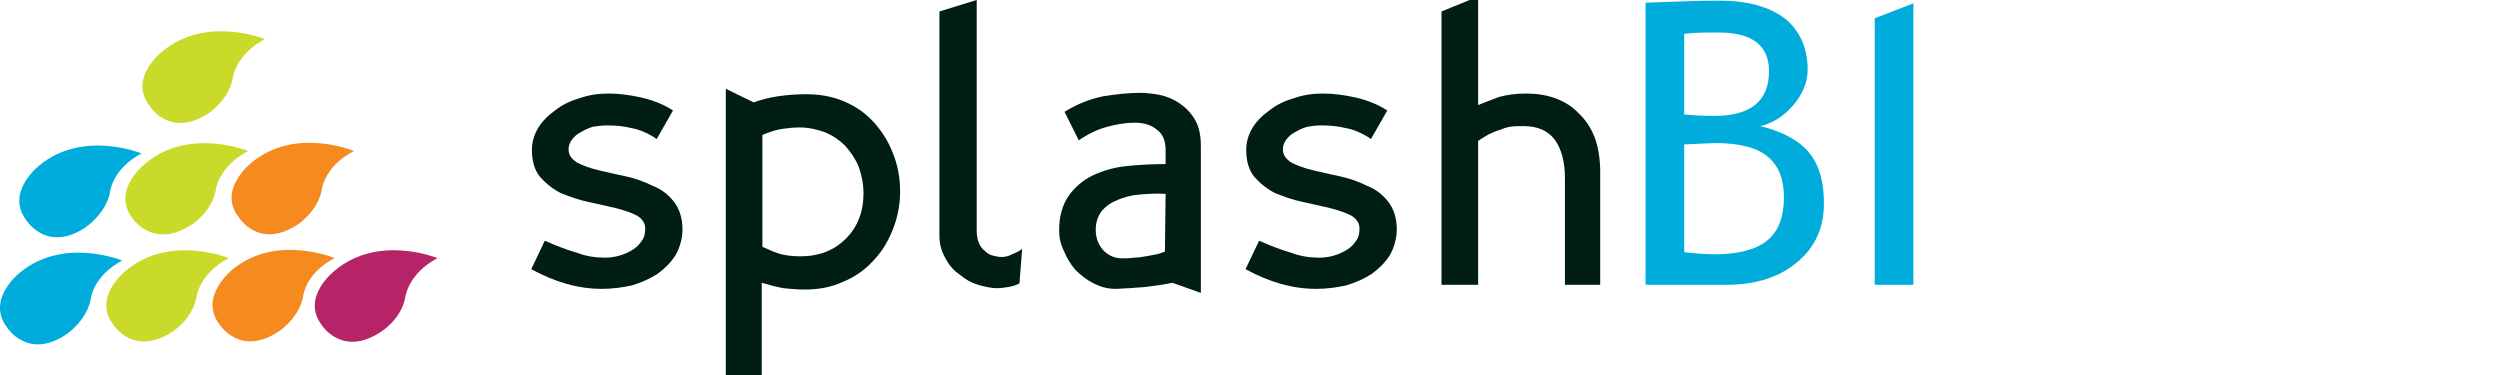 <svg width="160" height="24" viewBox="0 0 160 24" fill="none" xmlns="http://www.w3.org/2000/svg">
<g clip-path="url(#clip0_181_1706)">
<path fill-rule="evenodd" clip-rule="evenodd" d="M16.953 2.503C16.953 2.503 13.204 0.963 10.413 3.273C10.413 3.273 8.179 4.967 9.575 6.777C9.575 6.777 10.851 8.894 13.364 7.239C13.364 7.239 14.6 6.43 14.879 5.083C14.879 5.083 14.999 3.542 16.953 2.503Z" fill="#C9DA2A"/>
<path fill-rule="evenodd" clip-rule="evenodd" d="M9.057 9.818C9.057 9.818 5.308 8.278 2.516 10.588C2.516 10.588 0.323 12.283 1.679 14.092C1.679 14.092 2.995 16.21 5.468 14.554C5.468 14.554 6.704 13.746 7.023 12.398C7.023 12.398 7.103 10.858 9.057 9.818Z" fill="#00ACDC"/>
<path fill-rule="evenodd" clip-rule="evenodd" d="M15.877 9.664C15.877 9.664 12.128 8.124 9.337 10.434C9.337 10.434 7.103 12.128 8.459 13.938C8.459 13.938 9.775 16.017 12.288 14.361C12.288 14.361 13.524 13.591 13.803 12.205C13.803 12.205 13.923 10.704 15.877 9.664Z" fill="#C9DA2A"/>
<path fill-rule="evenodd" clip-rule="evenodd" d="M22.657 9.664C22.657 9.664 18.908 8.085 16.116 10.396C16.116 10.396 13.883 12.128 15.279 13.899C15.279 13.899 16.555 16.017 19.067 14.361C19.067 14.361 20.304 13.553 20.583 12.205C20.583 12.205 20.703 10.665 22.657 9.664Z" fill="#F58A1F"/>
<path fill-rule="evenodd" clip-rule="evenodd" d="M7.821 16.672C7.821 16.672 4.072 15.132 1.28 17.442C1.28 17.442 -0.914 19.137 0.442 20.946C0.442 20.946 1.759 23.064 4.231 21.408C4.231 21.408 5.468 20.6 5.787 19.252C5.787 19.252 5.866 17.712 7.821 16.672Z" fill="#00ACDC"/>
<path fill-rule="evenodd" clip-rule="evenodd" d="M14.641 16.518C14.641 16.518 10.892 14.978 8.101 17.289C8.101 17.289 5.867 18.983 7.263 20.792C7.263 20.792 8.539 22.872 11.052 21.216C11.052 21.216 12.288 20.446 12.567 19.06C12.567 19.06 12.687 17.558 14.641 16.518Z" fill="#C9DA2A"/>
<path fill-rule="evenodd" clip-rule="evenodd" d="M21.42 16.518C21.42 16.518 17.671 14.94 14.88 17.25C14.88 17.25 12.686 18.982 14.042 20.753C14.042 20.753 15.358 22.871 17.831 21.215C17.831 21.215 19.067 20.445 19.386 19.059C19.386 19.059 19.466 17.519 21.42 16.518Z" fill="#F58A1F"/>
<path fill-rule="evenodd" clip-rule="evenodd" d="M28 16.518C28 16.518 24.251 14.978 21.459 17.289C21.459 17.289 19.226 18.983 20.582 20.792C20.582 20.792 21.898 22.91 24.41 21.216C24.41 21.216 25.647 20.446 25.926 19.098C25.926 19.098 26.046 17.558 28 16.518Z" fill="#B62467"/>
<path fill-rule="evenodd" clip-rule="evenodd" d="M43.245 16.317C42.941 16.794 42.551 17.185 42.073 17.532C41.596 17.836 41.032 18.096 40.424 18.27C39.816 18.4 39.209 18.487 38.514 18.487C36.995 18.487 35.519 18.053 34 17.228L34.868 15.405C35.649 15.752 36.344 16.013 36.952 16.186C37.516 16.403 38.123 16.49 38.731 16.49C39.035 16.49 39.339 16.447 39.643 16.36C39.946 16.273 40.25 16.143 40.511 15.969C40.728 15.839 40.945 15.622 41.075 15.405C41.249 15.188 41.292 14.928 41.292 14.624C41.292 14.277 41.118 14.016 40.771 13.799C40.424 13.626 39.946 13.452 39.426 13.322C38.861 13.191 38.297 13.061 37.689 12.931C37.038 12.801 36.474 12.584 35.91 12.367C35.389 12.106 34.955 11.759 34.564 11.325C34.217 10.891 34.043 10.327 34.043 9.589C34.043 9.111 34.174 8.634 34.434 8.2C34.694 7.766 35.085 7.375 35.519 7.071C35.953 6.724 36.474 6.464 37.082 6.29C37.689 6.073 38.297 5.986 38.948 5.986C39.599 5.986 40.294 6.073 41.075 6.247C41.813 6.42 42.464 6.681 43.072 7.071L42.03 8.894C41.509 8.547 40.945 8.287 40.424 8.2C39.903 8.07 39.382 8.026 38.861 8.026C38.514 8.026 38.21 8.07 37.95 8.113C37.646 8.2 37.386 8.33 37.169 8.46C36.908 8.591 36.734 8.764 36.604 8.938C36.474 9.111 36.387 9.328 36.387 9.546C36.387 9.936 36.604 10.197 36.952 10.414C37.299 10.587 37.733 10.761 38.297 10.891C38.818 11.021 39.426 11.152 40.033 11.282C40.641 11.412 41.249 11.629 41.769 11.889C42.334 12.106 42.768 12.454 43.115 12.888C43.462 13.322 43.679 13.929 43.679 14.667C43.679 15.275 43.506 15.839 43.245 16.317Z" fill="#001E13"/>
<path fill-rule="evenodd" clip-rule="evenodd" d="M57.129 14.711C56.825 15.493 56.391 16.187 55.827 16.751C55.306 17.316 54.655 17.75 53.917 18.053C53.136 18.401 52.355 18.531 51.487 18.531C51.053 18.531 50.575 18.488 50.141 18.444C49.664 18.357 49.186 18.227 48.752 18.097V24H46.452V5.683L48.231 6.551C48.709 6.378 49.23 6.247 49.794 6.161C50.401 6.074 50.966 6.03 51.573 6.03C52.441 6.03 53.223 6.161 53.961 6.464C54.699 6.768 55.35 7.202 55.87 7.767C56.391 8.331 56.825 8.982 57.129 9.763C57.433 10.501 57.607 11.326 57.607 12.237C57.607 13.149 57.433 13.973 57.129 14.711ZM54.959 10.675C54.742 10.154 54.438 9.72 54.091 9.329C53.744 8.982 53.31 8.678 52.789 8.461C52.311 8.287 51.747 8.157 51.183 8.157C50.792 8.157 50.401 8.201 50.098 8.244C49.75 8.287 49.316 8.418 48.795 8.635V15.796C49.273 16.013 49.664 16.187 50.011 16.274C50.358 16.361 50.792 16.404 51.226 16.404C52.441 16.404 53.396 16.013 54.134 15.275C54.872 14.538 55.263 13.583 55.263 12.367C55.263 11.716 55.133 11.195 54.959 10.675Z" fill="#001E13"/>
<path fill-rule="evenodd" clip-rule="evenodd" d="M65.245 18.14C65.071 18.227 64.854 18.313 64.594 18.357C64.333 18.4 64.073 18.444 63.812 18.444C63.465 18.444 63.031 18.357 62.597 18.227C62.163 18.096 61.772 17.879 61.425 17.576C61.035 17.315 60.731 16.968 60.514 16.534C60.253 16.1 60.123 15.622 60.123 15.101V0.734L62.51 -0.003V14.798C62.51 15.058 62.554 15.318 62.641 15.535C62.727 15.752 62.858 15.926 63.031 16.056C63.161 16.186 63.335 16.317 63.552 16.36C63.726 16.404 63.899 16.447 64.116 16.447C64.29 16.447 64.55 16.404 64.767 16.273C65.028 16.186 65.245 16.056 65.418 15.926L65.245 18.14Z" fill="#001E13"/>
<path fill-rule="evenodd" clip-rule="evenodd" d="M75.032 18.096C74.859 18.14 74.598 18.183 74.338 18.226C74.034 18.27 73.73 18.313 73.383 18.357C73.036 18.4 72.688 18.4 72.341 18.443C71.994 18.443 71.647 18.487 71.386 18.487C70.865 18.487 70.431 18.357 69.997 18.14C69.563 17.923 69.173 17.619 68.825 17.271C68.522 16.924 68.261 16.49 68.088 16.056C67.871 15.622 67.784 15.188 67.784 14.711C67.784 13.842 68.001 13.105 68.391 12.54C68.782 11.976 69.303 11.542 69.91 11.238C70.562 10.934 71.256 10.717 72.081 10.631C72.905 10.544 73.73 10.5 74.598 10.5V9.589C74.598 9.025 74.425 8.591 74.077 8.33C73.73 8.026 73.253 7.853 72.645 7.853C72.081 7.853 71.516 7.939 70.865 8.113C70.214 8.287 69.607 8.591 69.042 8.981L68.131 7.158C68.956 6.637 69.78 6.334 70.605 6.16C71.43 6.03 72.211 5.943 72.949 5.943C73.34 5.943 73.773 5.986 74.208 6.073C74.642 6.16 75.076 6.334 75.466 6.594C75.857 6.854 76.204 7.202 76.465 7.636C76.725 8.07 76.855 8.634 76.855 9.328V18.747L75.032 18.096ZM74.598 12.41C73.991 12.367 73.426 12.41 72.905 12.454C72.385 12.497 71.907 12.627 71.516 12.801C71.082 12.974 70.779 13.191 70.518 13.495C70.258 13.842 70.127 14.233 70.127 14.711C70.127 15.232 70.301 15.665 70.605 16.013C70.952 16.36 71.343 16.534 71.82 16.534C72.037 16.534 72.254 16.534 72.558 16.49C72.819 16.49 73.079 16.447 73.34 16.403C73.6 16.36 73.817 16.317 74.034 16.273C74.251 16.23 74.425 16.143 74.555 16.1L74.598 12.41Z" fill="#001E13"/>
<path fill-rule="evenodd" clip-rule="evenodd" d="M88.96 16.317C88.656 16.794 88.266 17.185 87.788 17.532C87.311 17.836 86.746 18.096 86.139 18.27C85.531 18.4 84.923 18.487 84.229 18.487C82.71 18.487 81.234 18.053 79.715 17.228L80.583 15.405C81.364 15.752 82.059 16.013 82.666 16.186C83.231 16.403 83.838 16.49 84.446 16.49C84.75 16.49 85.054 16.447 85.357 16.36C85.661 16.273 85.965 16.143 86.225 15.969C86.443 15.839 86.66 15.622 86.79 15.405C86.963 15.188 87.007 14.928 87.007 14.624C87.007 14.277 86.833 14.016 86.486 13.799C86.139 13.626 85.661 13.452 85.14 13.322C84.576 13.191 84.012 13.061 83.404 12.931C82.753 12.801 82.189 12.584 81.625 12.367C81.104 12.106 80.67 11.759 80.279 11.325C79.932 10.891 79.758 10.327 79.758 9.589C79.758 9.111 79.888 8.634 80.149 8.2C80.409 7.766 80.8 7.375 81.234 7.071C81.668 6.724 82.189 6.464 82.797 6.29C83.404 6.073 84.012 5.986 84.663 5.986C85.314 5.986 86.008 6.073 86.79 6.247C87.528 6.42 88.179 6.681 88.786 7.071L87.745 8.894C87.224 8.547 86.66 8.287 86.139 8.2C85.618 8.07 85.097 8.026 84.576 8.026C84.229 8.026 83.925 8.07 83.665 8.113C83.361 8.2 83.1 8.33 82.883 8.46C82.623 8.591 82.449 8.764 82.319 8.938C82.189 9.111 82.102 9.328 82.102 9.546C82.102 9.936 82.319 10.197 82.666 10.414C83.014 10.587 83.448 10.761 84.012 10.891C84.533 11.021 85.14 11.152 85.748 11.282C86.356 11.412 86.963 11.629 87.484 11.889C88.049 12.106 88.483 12.454 88.83 12.888C89.177 13.322 89.394 13.929 89.394 14.667C89.394 15.275 89.221 15.839 88.96 16.317Z" fill="#001E13"/>
<path fill-rule="evenodd" clip-rule="evenodd" d="M100.156 18.226V11.412C100.156 10.37 99.939 9.545 99.505 8.938C99.071 8.373 98.42 8.07 97.508 8.07C97.204 8.07 96.901 8.07 96.64 8.113C96.38 8.156 96.163 8.243 95.946 8.33C95.729 8.373 95.512 8.504 95.295 8.59C95.078 8.721 94.817 8.851 94.6 9.024V18.226H92.256V0.734L94.6 -0.221V6.724C95.034 6.55 95.468 6.377 95.946 6.203C96.423 6.073 96.987 5.986 97.638 5.986C98.333 5.986 98.941 6.073 99.548 6.29C100.113 6.507 100.633 6.811 101.024 7.245C101.458 7.636 101.805 8.156 102.066 8.807C102.283 9.415 102.413 10.153 102.413 10.978V18.226H100.156Z" fill="#001E13"/>
<path d="M119.983 18.227V1.169L122.457 0.214V18.227H119.983Z" fill="#00ACDC"/>
<path d="M110.482 18.227H105.317V0.171C107.531 0.084 109.093 0.041 110.048 0.041C111.828 0.041 113.217 0.431 114.215 1.169C115.17 1.95 115.691 3.035 115.691 4.468C115.691 5.292 115.343 6.074 114.736 6.768C114.128 7.463 113.434 7.897 112.652 8.07C114.085 8.418 115.126 8.982 115.777 9.763C116.428 10.544 116.732 11.63 116.732 13.018C116.732 14.581 116.168 15.84 114.996 16.795C113.868 17.75 112.348 18.227 110.482 18.227ZM107.791 9.242V16.144C108.616 16.23 109.267 16.274 109.744 16.274C111.263 16.274 112.392 15.97 113.086 15.406C113.824 14.798 114.171 13.887 114.171 12.628C114.171 11.456 113.824 10.588 113.13 10.024C112.479 9.459 111.35 9.155 109.744 9.155L107.791 9.242ZM107.791 2.167V7.333C108.312 7.376 108.963 7.419 109.701 7.419C112.045 7.419 113.217 6.464 113.217 4.555C113.217 2.905 112.131 2.081 110.005 2.081C109.18 2.081 108.442 2.081 107.791 2.167Z" fill="#00ACDC"/>
</g>
<defs>
<clipPath id="clip0_181_1706">
<rect width="160" height="24" fill="white"/>
</clipPath>
</defs>
</svg>

